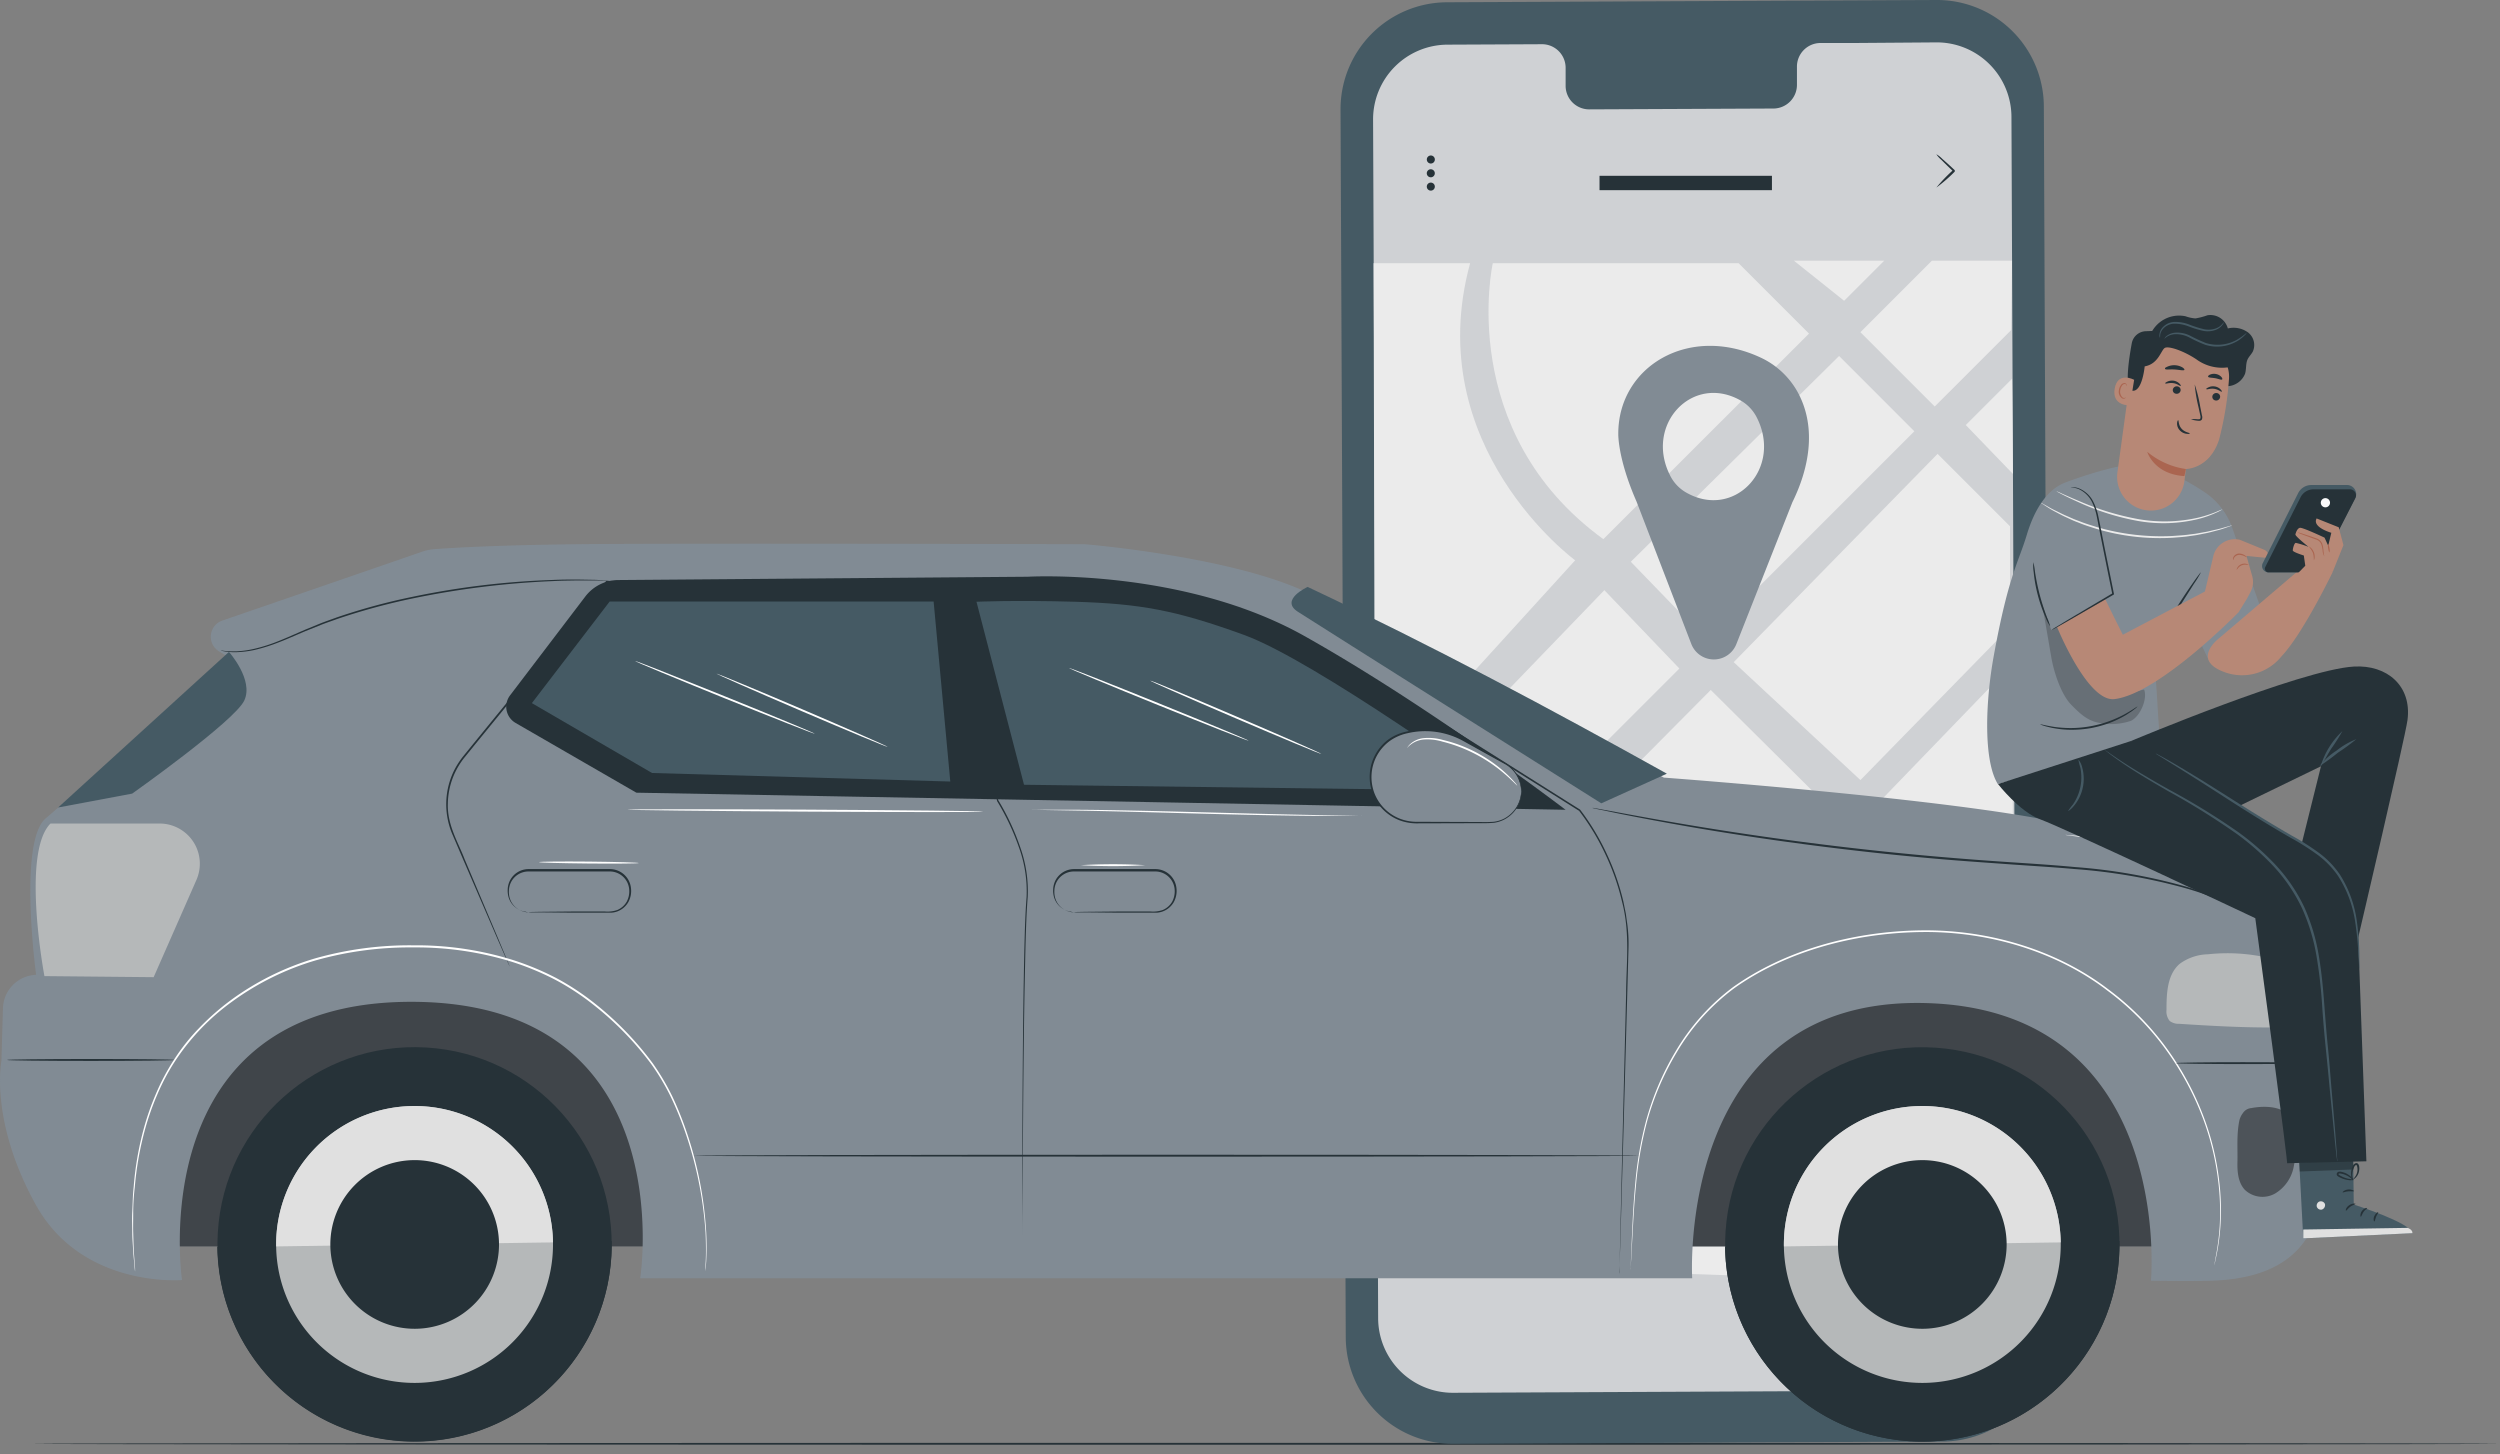 <svg xmlns="http://www.w3.org/2000/svg" width="517.303" height="300.939" viewBox="0 0 517.303 300.939">
  <rect x="0" y="0" width="517.303" height="300.939" fill="#808080" stroke="none"/>
  <g id="City_driver-pana" data-name="City driver-pana" transform="translate(0)">
    <g id="freepik--Floor--inject-2" transform="translate(6.4 298.555)">
      <path id="Path_6340" data-name="Path 6340" d="M40.06,444.018c0,.114,114.392.2,255.429.2s255.475-.084,255.475-.2-114.346-.2-255.475-.2S40.06,443.912,40.06,444.018Z" transform="translate(-40.06 -443.82)" fill="#263238"/>
    </g>
    <g id="freepik--Device--inject-2" transform="translate(277.386 0)">
      <path id="Path_6341" data-name="Path 6341" d="M185.68,351.083l101.366-.465a22.116,22.116,0,0,0,21.978-22.177L307.949,74.316A22.116,22.116,0,0,0,285.765,52.33L184.4,52.8A22.116,22.116,0,0,0,162.42,74.957L163.5,329.082a22.116,22.116,0,0,0,22.184,22Z" transform="translate(-162.42 -52.33)" fill="#455a64"/>
      <path id="Path_6342" data-name="Path 6342" d="M186.639,64.3l19.652-.092a4.888,4.888,0,0,1,4.8,4.965v3.569a4.873,4.873,0,0,0,4.8,4.949l38.314-.175a4.9,4.9,0,0,0,4.751-5.01V68.932a4.888,4.888,0,0,1,4.736-4.972H270.6l17.2-.13a15.466,15.466,0,0,1,15.542,15.382l1.045,248.047A15.466,15.466,0,0,1,289,342.793l-101.168.465a15.466,15.466,0,0,1-15.534-15.4L171.25,79.822A15.458,15.458,0,0,1,186.639,64.3Z" transform="translate(-164.516 -55.06)" fill="#cfd1d4"/>
      <path id="Path_6343" data-name="Path 6343" d="M203.834,123.05H187.255l-14.795,14.8,15.382,15.382,15.817-15.824Z" transform="translate(-64.886 -69.118)" fill="#ebebeb"/>
      <path id="Path_6344" data-name="Path 6344" d="M217.517,131.355l8.312-8.3h-18.7Z" transform="translate(-113.321 -69.118)" fill="#ebebeb"/>
      <path id="Path_6345" data-name="Path 6345" d="M293.868,138.308,279.309,123.75H228.443s-7.786,34.775,22.878,57.1Z" transform="translate(-196.94 -69.284)" fill="#ebebeb"/>
      <path id="Path_6346" data-name="Path 6346" d="M242.065,148.92l15.572,15.58-43.1,43.1L198.97,191.5Z" transform="translate(-138.907 -75.259)" fill="#ebebeb"/>
      <path id="Path_6347" data-name="Path 6347" d="M181.971,174.8l-9.761-10.127,9.571-9.571Z" transform="translate(-42.833 -76.726)" fill="#ebebeb"/>
      <path id="Path_6348" data-name="Path 6348" d="M215.2,175.48l14.993,14.993v20.835l-30.954,31.671-26.226-24.4Z" transform="translate(-91.662 -81.564)" fill="#ebebeb"/>
      <path id="Path_6349" data-name="Path 6349" d="M332.707,185.224s-32.121-23.549-21.734-61.474H291l.244,107.04Z" transform="translate(-284.159 -69.284)" fill="#ebebeb"/>
      <path id="Path_6350" data-name="Path 6350" d="M309.377,212.46,324.9,228.673,277.286,276.3,262.72,260.863Z" transform="translate(-254.789 -90.343)" fill="#ebebeb"/>
      <path id="Path_6351" data-name="Path 6351" d="M270.977,239.54l24.411,24.236-48.822,48.479L222.2,288.7Z" transform="translate(-194.372 -96.772)" fill="#ebebeb"/>
      <path id="Path_6352" data-name="Path 6352" d="M310.252,386.73,272.93,348.05l-35.5,36.186Z" transform="translate(-220.851 -122.531)" fill="#ebebeb"/>
      <path id="Path_6353" data-name="Path 6353" d="M332.893,329.512,294,291c0,1.708.336,79.853.336,79.853Z" transform="translate(-286.633 -108.988)" fill="#ebebeb"/>
      <path id="Path_6354" data-name="Path 6354" d="M217.877,313.14,195.83,335.187,239.36,380.1l20.11-24.121Z" transform="translate(-138.344 -114.243)" fill="#ebebeb"/>
      <path id="Path_6355" data-name="Path 6355" d="M227.656,339.946c-2.082-.206-55.4-50.134-55.4-50.134l55.4-57.4Z" transform="translate(-88.556 -95.079)" fill="#ebebeb"/>
      <path id="Path_6356" data-name="Path 6356" d="M201.861,384.8,189.026,373.42,171.25,394.415h30.611v-8.03" transform="translate(-61.991 -128.553)" fill="#ebebeb"/>
      <path id="Path_6357" data-name="Path 6357" d="M188,101.079a31.914,31.914,0,0,0,3.813-3.31h0v-.29h0l-.053-.046-.092-.084-.191-.175-.366-.343-.694-.641-1.2-1.068A5.842,5.842,0,0,0,188,94.17a5.339,5.339,0,0,0,.976,1.113l1.144,1.129.679.656.366.351.183.175.1.084.046.046h0v-.29h0A32.38,32.38,0,0,0,188,101.079Z" transform="translate(-64.716 -62.262)" fill="#263238"/>
      <path id="Path_6358" data-name="Path 6358" d="M329.07,95.344a.831.831,0,1,0,.824-.824.831.831,0,0,0-.824.824Z" transform="translate(-311.217 -62.345)" fill="#263238"/>
      <path id="Path_6359" data-name="Path 6359" d="M329.324,98.5a.831.831,0,1,0,1.174,0,.831.831,0,0,0-1.174,0Z" transform="translate(-311.235 -63.232)" fill="#263238"/>
      <path id="Path_6360" data-name="Path 6360" d="M329.079,102.787a.831.831,0,1,0,.389-.786.831.831,0,0,0-.389.786Z" transform="translate(-311.226 -64.092)" fill="#263238"/>
      <rect id="Rectangle_98" data-name="Rectangle 98" width="35.675" height="2.974" transform="translate(53.589 36.377)" fill="#263238"/>
      <path id="Path_6361" data-name="Path 6361" d="M227.56,164.344c0-13.895,14.6-22.7,29.483-15.733a16.9,16.9,0,0,1,7.84,7.512c3.744,7.252,2.09,15.534-1.3,22.413L251.987,207.9a5,5,0,0,1-9.3,0l-11.355-29.521C227.392,169.385,227.56,164.344,227.56,164.344Zm13.956,12.126c10.005,5.819,20.148-4.934,14.665-15.55a8.388,8.388,0,0,0-3.18-3.371c-10.013-5.819-20.156,4.934-14.665,15.55A8.32,8.32,0,0,0,241.516,176.47Z" transform="translate(-170.09 -74.608)" fill="#818b94"/>
    </g>
    <g id="freepik--Car--inject-2" transform="translate(0 112.506)">
      <rect id="Rectangle_99" data-name="Rectangle 99" width="423.112" height="62.084" transform="translate(31.512 83.325)" fill="#818b94"/>
      <g id="Group_628" data-name="Group 628" transform="translate(31.512 83.325)" opacity="0.5">
        <rect id="Rectangle_100" data-name="Rectangle 100" width="423.112" height="62.084"/>
      </g>
      <ellipse id="Ellipse_47" data-name="Ellipse 47" cx="40.8" cy="40.8" rx="40.8" ry="40.8" transform="translate(435.733 188.434) rotate(-176.15)" fill="#263238"/>
      <path id="Path_6362" data-name="Path 6362" d="M224.914,389.07v.107a40.8,40.8,0,1,1-81.6,1.182c0-.038,0-.076,0-.107Z" transform="translate(213.642 -244.774)" fill="#263238"/>
      <path id="Path_6363" data-name="Path 6363" d="M216.53,380.656a28.644,28.644,0,1,1-29.048-28.217A28.644,28.644,0,0,1,216.53,380.656Z" transform="translate(209.878 -236.077)" fill="#b5b8b9"/>
      <path id="Path_6364" data-name="Path 6364" d="M187.485,352.429a28.636,28.636,0,0,1,29.048,28.217l-57.28.831A28.644,28.644,0,0,1,187.485,352.429Z" transform="translate(209.875 -236.075)" fill="#e0e0e0"/>
      <path id="Path_6365" data-name="Path 6365" d="M208.823,384.3a17.449,17.449,0,1,1-17.693-17.189A17.449,17.449,0,0,1,208.823,384.3Z" transform="translate(206.39 -239.56)" fill="#263238"/>
      <ellipse id="Ellipse_48" data-name="Ellipse 48" cx="40.8" cy="40.8" rx="40.8" ry="40.8" transform="matrix(-0.998, -0.058, 0.058, -0.998, 124.136, 188.044)" fill="#263238"/>
      <path id="Path_6366" data-name="Path 6366" d="M634.014,389.07v.107a40.8,40.8,0,1,1-81.6,1.182v-.107Z" transform="translate(-507.442 -244.774)" fill="#263238"/>
      <path id="Path_6367" data-name="Path 6367" d="M625.63,380.656a28.644,28.644,0,1,1-29.048-28.217A28.644,28.644,0,0,1,625.63,380.656Z" transform="translate(-511.206 -236.077)" fill="#b5b8b9"/>
      <path id="Path_6368" data-name="Path 6368" d="M596.585,352.429a28.636,28.636,0,0,1,29.048,28.217l-57.28.831A28.644,28.644,0,0,1,596.585,352.429Z" transform="translate(-511.209 -236.075)" fill="#e0e0e0"/>
      <path id="Path_6369" data-name="Path 6369" d="M617.893,384.3A17.449,17.449,0,1,1,600.2,367.109,17.449,17.449,0,0,1,617.893,384.3Z" transform="translate(-514.641 -239.56)" fill="#263238"/>
      <path id="Path_6370" data-name="Path 6370" d="M431.773,248.255s60.078,4.431,82.362,9.426c15.694,3.516,45.955,9.594,45.589,28.628l-2.4,13.651s11.218,5.125,11.218,18.211,2.738,33.372-23.466,34.188c-4.316.13-12.514,0-12.514,0s5.026-55.808-46.237-57.44c-52.155-1.662-48.693,56.929-48.693,56.929H219.957s8.938-57.081-47.206-57.2-47.6,57.57-47.6,57.57-20.652,1.784-30.26-15.573-7.115-29.742-7.115-29.742l.32-10.974a7.108,7.108,0,0,1,6.864-6.864h0s-3.752-27.622,2.006-32.4,37.307-33.631,37.307-33.631l-1.525-.938a3.538,3.538,0,0,1,.763-6.345c11.981-4.118,35.667-12.27,41.234-14.215a10.022,10.022,0,0,1,2.585-.549c3.325-.252,12.736-.846,30.009-1.03,21.04-.229,104.577,0,104.577,0s28.75,2.364,44.765,9.411C373.471,216.782,431.773,248.255,431.773,248.255Z" transform="translate(-87.483 -199.857)" fill="#818b94"/>
      <g id="Group_629" data-name="Group 629" transform="translate(462.974 116.52)" opacity="0.4">
        <path id="Path_6371" data-name="Path 6371" d="M98.4,352.916c2.181-.442,5.521-.48,7.184.991,1.235,1.1,1.563,2.875,1.746,4.515a19.187,19.187,0,0,1-.153,6.764,8.252,8.252,0,0,1-3.813,5.392,5.3,5.3,0,0,1-6.276-.763c-1.418-1.525-1.579-3.813-1.525-5.849.053-2.944-.183-5.437.358-8.328a4.012,4.012,0,0,1,.763-1.685,2.288,2.288,0,0,1,1.739-1.045" transform="translate(-95.56 -352.647)"/>
      </g>
      <path id="Path_6372" data-name="Path 6372" d="M120.718,326.338c-6.375,0-12.56-.351-18.928-.763a3.05,3.05,0,0,1-1.937-.587,3.1,3.1,0,0,1-.663-2.288c0-3.417.137-7.306,2.73-9.533a10.263,10.263,0,0,1,5.842-1.975,37.619,37.619,0,0,1,15.359,1.525Z" transform="translate(349.105 -226.235)" fill="#b5b8b9"/>
      <path id="Path_6373" data-name="Path 6373" d="M115.783,375a4.987,4.987,0,0,1,.046-.549c.046-.366.061-.908.107-1.6.076-1.418.191-3.485.336-6.154s.328-5.941.709-9.723a76.869,76.869,0,0,1,2.25-12.682,57.767,57.767,0,0,1,6.139-14.3,44.994,44.994,0,0,1,11.874-13.239c10.288-7.321,24.19-11.439,38.733-11.637s28.453,4.4,38.489,12.11a56.433,56.433,0,0,1,12.484,12.743,59.987,59.987,0,0,1,7.306,13.727,55.585,55.585,0,0,1,3.089,12.484,52.335,52.335,0,0,1,.374,9.708,48.581,48.581,0,0,1-.763,6.1c-.122.679-.221,1.2-.282,1.571s-.084.541-.084.541.046-.175.122-.526l.328-1.525a44.5,44.5,0,0,0,.824-6.1,51.409,51.409,0,0,0-.305-9.746,55.6,55.6,0,0,0-3.05-12.553,60.247,60.247,0,0,0-7.306-13.841,56.432,56.432,0,0,0-12.537-12.842c-10.082-7.748-24.022-12.392-38.68-12.2S147.4,309.115,137.03,316.5a45.3,45.3,0,0,0-11.935,13.361,57.594,57.594,0,0,0-6.1,14.406,75.538,75.538,0,0,0-2.2,12.736c-.358,3.813-.519,7.062-.641,9.731s-.206,4.743-.267,6.162c0,.694-.046,1.228-.061,1.6A4.515,4.515,0,0,1,115.783,375Z" transform="translate(221.59 -224.76)" fill="#fff"/>
      <path id="Path_6374" data-name="Path 6374" d="M415.455,353.347v-.458l.046-1.35c.038-1.2.092-2.967.168-5.27.13-4.629.32-11.393.564-20s.526-19.065.854-31.038c.084-3,.16-6.1.252-9.266a31.444,31.444,0,0,0-.214-4.843l-.343-2.456-.5-2.463a49.872,49.872,0,0,0-3.394-9.769,49.2,49.2,0,0,0-5.567-9.258h0l-37.7-23.748-10.181-6.406A79.983,79.983,0,0,0,348.666,221a110.727,110.727,0,0,0-11.759-4.736c-2-.7-4.049-1.274-6.1-1.884s-4.141-1.113-6.261-1.525a142.806,142.806,0,0,0-24.289-3.05,230.183,230.183,0,0,0-23.527.076h-.221l.053.221,10.128,45.307h0a50.028,50.028,0,0,1,4.576,9.738,26.584,26.584,0,0,1,1.525,10.067c-.259,3.348-.351,6.627-.435,9.807s-.122,6.261-.183,9.258c-.175,11.973-.221,22.413-.252,31.015s0,15.367,0,19.988v0c0-4.621.069-11.386.122-19.98s.13-19.065.336-31.023q.092-4.484.2-9.25c.092-3.18.183-6.444.45-9.792a26.859,26.859,0,0,0-1.525-10.2,49.63,49.63,0,0,0-4.576-9.815v.053c-3.1-13.948-6.5-29.17-10.089-45.314l-.175.229a229.2,229.2,0,0,1,23.473-.061,141.237,141.237,0,0,1,24.228,3.05c2.112.42,4.172,1.007,6.238,1.525s4.088,1.182,6.1,1.876a110.566,110.566,0,0,1,11.759,4.743,79.511,79.511,0,0,1,10.722,5.979l10.189,6.406,37.7,23.694v-.038a48.527,48.527,0,0,1,5.552,9.2,49.079,49.079,0,0,1,3.386,9.7c1.716,6.536.854,12.964.839,18.951l-.763,31.038c-.206,8.6-.366,15.374-.473,20-.053,2.288-.084,4.072-.114,5.277v1.35A4.153,4.153,0,0,0,415.455,353.347Z" transform="translate(-80.37 -202.156)" fill="#263238"/>
      <path id="Path_6375" data-name="Path 6375" d="M564.845,211.236h-.359l-1.045-.038-4.049-.1-15.016-.29-50.622-.869h-.1l-.061.076L486.5,218.7c-7.184,8.823-14.032,17.212-20.255,24.838l-2.288,2.822a16.728,16.728,0,0,0-1.9,3.05,15.855,15.855,0,0,0-.282,12.873l2.288,5.338,7,16.2,1.922,4.393.511,1.144c.114.252.183.381.183.381s-.046-.137-.145-.4-.275-.664-.473-1.159c-.435-1.022-1.052-2.517-1.853-4.423l-6.863-16.244c-1.312-3.447-3.622-7.077-3.462-11.5a15.573,15.573,0,0,1,1.525-6.49,16.209,16.209,0,0,1,1.861-2.967l2.288-2.822,20.278-24.815,7.085-8.686-.153.076,50.63.763,15.016.175H564.5Z" transform="translate(-368.212 -202.25)" fill="#263238"/>
      <path id="Path_6376" data-name="Path 6376" d="M403.442,297.126a2.942,2.942,0,0,1-.6-.092,4.24,4.24,0,0,1-1.6-.641,4.05,4.05,0,0,1-1.632-2.12,4.575,4.575,0,0,1-.214-1.678,4.178,4.178,0,0,1,.473-1.815,4.049,4.049,0,0,1,3.516-2.143H420.3a4.022,4.022,0,0,1,3.966,3.546,4.576,4.576,0,0,1-.488,2.692,4.057,4.057,0,0,1-1.952,1.731,6.2,6.2,0,0,1-2.539.313h-6.978l-6.49.061-1.762.038a3.275,3.275,0,0,0-.618.046,5.618,5.618,0,0,0,.618.038h1.762l6.49.061h8.3a4.233,4.233,0,0,0,1.357-.313,4.385,4.385,0,0,0,2.143-1.884,4.812,4.812,0,0,0,.542-2.921,4.385,4.385,0,0,0-4.347-3.9h-16.93a4.324,4.324,0,0,0-3.752,2.341,4.431,4.431,0,0,0-.48,1.937,4.842,4.842,0,0,0,.252,1.754,4.232,4.232,0,0,0,1.762,2.181,3.912,3.912,0,0,0,1.67.587,2.705,2.705,0,0,0,.618.175Z" transform="translate(-181.223 -220.817)" fill="#263238"/>
      <path id="Path_6377" data-name="Path 6377" d="M551.442,297.126a2.942,2.942,0,0,1-.6-.092,4.239,4.239,0,0,1-1.6-.641,4.049,4.049,0,0,1-1.632-2.12,4.575,4.575,0,0,1-.214-1.678,4.179,4.179,0,0,1,.473-1.815,4.05,4.05,0,0,1,3.516-2.143H568.3a4.022,4.022,0,0,1,3.966,3.546,4.576,4.576,0,0,1-.488,2.692,4.057,4.057,0,0,1-1.952,1.731,6.2,6.2,0,0,1-2.54.313h-6.978l-6.49.061-1.762.038a3.275,3.275,0,0,0-.618.046,5.617,5.617,0,0,0,.618.038h1.762l6.49.061h8.3a4.233,4.233,0,0,0,1.357-.313,4.385,4.385,0,0,0,2.143-1.884,4.812,4.812,0,0,0,.541-2.921,4.385,4.385,0,0,0-4.347-3.9h-16.93a4.324,4.324,0,0,0-3.752,2.341,4.428,4.428,0,0,0-.48,1.937,4.842,4.842,0,0,0,.252,1.754,4.232,4.232,0,0,0,1.762,2.181,3.912,3.912,0,0,0,1.67.587,2.708,2.708,0,0,0,.618.175Z" transform="translate(-442.09 -220.817)" fill="#263238"/>
      <path id="Path_6378" data-name="Path 6378" d="M667.238,275.78h22.573a8.335,8.335,0,0,1,7.374,4.446h0a8.343,8.343,0,0,1,.244,7.237l-8.846,20.11-22.6-.221S661.168,281.858,667.238,275.78Z" transform="translate(-656.789 -217.88)" fill="#b5b8b9"/>
      <path id="Path_6379" data-name="Path 6379" d="M512.8,257.012,396.33,254.862l-75.8-1.388-25-14.436a3.882,3.882,0,0,1-1.136-5.7l15.565-20.446a8.648,8.648,0,0,1,6.818-3.417l84.787-.686s31.923-1.861,57.081,12.2C485.1,235.834,512.8,257.012,512.8,257.012Z" transform="translate(-188.853 -201.957)" fill="#263238"/>
      <path id="Path_6380" data-name="Path 6380" d="M269.447,211.58s-5.842,2.662-2.044,5.125,62.809,39.656,62.809,39.656l13.567-6.139C319.749,236.853,295.483,223.85,269.447,211.58Z" transform="translate(1.129 -202.64)" fill="#455a64"/>
      <path id="Path_6381" data-name="Path 6381" d="M100.63,271.54l.366.091,1.075.236,4.141.854c3.6.717,8.816,1.724,15.252,2.837,12.964,2.227,30.9,4.82,50.859,6.543,5,.435,9.914.763,14.581,1.1s9.258.6,13.574.991a118.092,118.092,0,0,1,22.657,3.882,63.808,63.808,0,0,1,14.314,5.933c1.624.854,2.784,1.693,3.6,2.2l.93.587.328.191a3.688,3.688,0,0,0-.305-.221l-.908-.625c-.808-.526-1.952-1.388-3.569-2.288a62.22,62.22,0,0,0-14.276-6.1,115.344,115.344,0,0,0-22.7-3.973c-4.324-.412-8.869-.7-13.582-1.014s-9.586-.679-14.574-1.113c-19.95-1.723-37.909-4.271-50.851-6.429-6.475-1.075-11.691-2.036-15.3-2.707l-4.156-.763-1.083-.2Z" transform="translate(228.804 -216.873)" fill="#263238"/>
      <path id="Path_6382" data-name="Path 6382" d="M671.05,339.868c0,.114,7.763.2,17.334.2s17.342-.084,17.342-.2-7.763-.2-17.342-.2S671.05,339.762,671.05,339.868Z" transform="translate(-669.623 -233.047)" fill="#263238"/>
      <path id="Path_6383" data-name="Path 6383" d="M273.62,365.848c0,.114,43.82.2,97.866.2s97.873-.084,97.873-.2-43.812-.2-97.873-.2S273.62,365.742,273.62,365.848Z" transform="translate(-130.171 -239.214)" fill="#263238"/>
      <path id="Path_6384" data-name="Path 6384" d="M91.7,340.728c0,.114,6.2.2,13.841.2s13.841-.084,13.841-.2-6.2-.2-13.841-.2S91.7,340.622,91.7,340.728Z" transform="translate(358.539 -233.251)" fill="#263238"/>
      <path id="Path_6385" data-name="Path 6385" d="M686.861,229.21s5.2,5.819,3.157,10.089-23.176,19.233-23.176,19.233l-15.336,2.875Z" transform="translate(-639.486 -206.825)" fill="#455a64"/>
      <path id="Path_6386" data-name="Path 6386" d="M543.682,215.54l3.447,37.246-61.71-1.762L460.55,236.565l16.1-21.025Z" transform="translate(-350.496 -203.58)" fill="#455a64"/>
      <path id="Path_6387" data-name="Path 6387" d="M420.044,254.658s-37.231-26.89-51.919-32.236c-14.177-5.155-21.567-6.452-34.882-6.864-12.728-.366-20.484,0-20.484,0l9.838,37.864Z" transform="translate(-110.705 -203.546)" fill="#455a64"/>
      <path id="Path_6388" data-name="Path 6388" d="M336.8,263.083h0a6.535,6.535,0,0,0-3.325-5.689l-8.556-4.8a16.251,16.251,0,0,0-7.985-2.09h0a16.448,16.448,0,0,0-5.071.808,9.273,9.273,0,0,0-6.238,8.518h0a9.418,9.418,0,0,0,9.418,9.777H330.3a6.52,6.52,0,0,0,6.505-6.52Z" transform="translate(-22.018 -211.879)" fill="#818b94"/>
      <path id="Path_6389" data-name="Path 6389" d="M336.959,263.019a5.041,5.041,0,0,1-.1.824,6.476,6.476,0,0,1-.763,2.234,6.711,6.711,0,0,1-2.623,2.585,6.452,6.452,0,0,1-2.2.686,24.586,24.586,0,0,1-2.631.053l-13.048-.046a9.784,9.784,0,0,1-3.63-.595,9.273,9.273,0,0,1-5.4-5.338,9.493,9.493,0,0,1-.572-4.034,9.235,9.235,0,0,1,3.851-6.825,9.822,9.822,0,0,1,3.531-1.525,16.19,16.19,0,0,1,10.387,1c.984.442,1.884,1,2.776,1.479l2.547,1.418,4.385,2.425a6.566,6.566,0,0,1,2.623,2.585,6.688,6.688,0,0,1,.763,2.234c.076.534.069.824.092.824a4.112,4.112,0,0,0,0-.839,6.307,6.307,0,0,0-.7-2.288,6.589,6.589,0,0,0-2.646-2.7l-4.355-2.478-2.532-1.441c-.885-.488-1.784-1.052-2.791-1.525a16.4,16.4,0,0,0-10.608-1.068,10.1,10.1,0,0,0-3.668,1.525,9.609,9.609,0,0,0-4.027,7.115,9.816,9.816,0,0,0,.595,4.21,9.639,9.639,0,0,0,5.643,5.567,10.25,10.25,0,0,0,3.76.6l13.048-.038a25.167,25.167,0,0,0,2.661-.084,6.6,6.6,0,0,0,2.288-.763,6.757,6.757,0,0,0,2.654-2.7,6.415,6.415,0,0,0,.694-2.288,4.994,4.994,0,0,0-.008-.793Z" transform="translate(-22.175 -211.815)" fill="#263238"/>
      <path id="Path_6390" data-name="Path 6390" d="M527.288,376.31v-.526c0-.351-.061-.877-.107-1.525s-.122-1.525-.168-2.517-.076-2.151-.114-3.439,0-2.738,0-4.309a44.559,44.559,0,0,1,.328-5.117,66.025,66.025,0,0,1,2.2-12.263,55.412,55.412,0,0,1,2.433-6.863,44.674,44.674,0,0,1,3.676-6.924A47.122,47.122,0,0,1,547.466,320.4a56.432,56.432,0,0,1,17.1-8.434,71.7,71.7,0,0,1,20.331-2.707,66.978,66.978,0,0,1,20.285,2.951,57.1,57.1,0,0,1,9.029,3.729,51.79,51.79,0,0,1,7.84,5.125,65.017,65.017,0,0,1,12.08,12.385,47.671,47.671,0,0,1,4.011,6.742,65.5,65.5,0,0,1,2.776,6.7,80.007,80.007,0,0,1,4.408,21.353c.122,2.585.107,4.576.038,5.964-.038.671-.069,1.182-.084,1.525a4.606,4.606,0,0,0,0,.526,3.462,3.462,0,0,1,.061-.526c.061-.351.076-.877.13-1.525a58.9,58.9,0,0,0,0-5.971,78.628,78.628,0,0,0-4.294-21.483,69.12,69.12,0,0,0-2.761-6.741,49.675,49.675,0,0,0-4.027-6.8,65.647,65.647,0,0,0-12.118-12.476,52.481,52.481,0,0,0-7.885-5.171,57.468,57.468,0,0,0-9.09-3.76,66.912,66.912,0,0,0-20.408-2.982,71.8,71.8,0,0,0-20.445,2.73,56.707,56.707,0,0,0-17.2,8.511,52.282,52.282,0,0,0-6.742,5.918,41.227,41.227,0,0,0-5.239,6.642,45,45,0,0,0-3.683,6.986,54.265,54.265,0,0,0-2.417,6.863A65.2,65.2,0,0,0,527,358.793c-.206,1.83-.206,3.546-.29,5.125s0,3.05,0,4.316.114,2.448.16,3.447.145,1.83.206,2.517.107,1.182.137,1.525S527.288,376.31,527.288,376.31Z" transform="translate(-499.337 -225.722)" fill="#fff"/>
      <path id="Path_6391" data-name="Path 6391" d="M348.88,272.05h.694l1.99.046,7.313.13c6.177.114,14.7.343,24.129.6s17.959.435,24.137.48h9.822a.489.489,0,0,0,.183,0,.573.573,0,0,0-.183,0h-.511l-1.99-.046-7.313-.13c-6.177-.114-14.711-.343-24.137-.595s-17.96-.442-24.137-.488h-10Z" transform="translate(-135.355 -216.995)" fill="#fff"/>
      <path id="Path_6392" data-name="Path 6392" d="M407.62,287.011a112.626,112.626,0,0,0,13.361,0,112.626,112.626,0,0,0-13.361,0Z" transform="translate(-183.983 -220.493)" fill="#fff"/>
      <path id="Path_6393" data-name="Path 6393" d="M379.58,233.569c-.038.1,8.251,3.554,18.524,7.71s18.631,7.451,18.676,7.344-8.251-3.554-18.524-7.71S379.626,233.47,379.58,233.569Z" transform="translate(-158.398 -207.859)" fill="#fff"/>
      <path id="Path_6394" data-name="Path 6394" d="M359.86,237c-.046.107,7.855,3.584,17.639,7.771s17.746,7.5,17.792,7.4-7.855-3.577-17.639-7.771S359.906,236.885,359.86,237Z" transform="translate(-121.871 -208.673)" fill="#fff"/>
      <path id="Path_6395" data-name="Path 6395" d="M497.3,231.679c-.046.1,8.251,3.554,18.524,7.71s18.631,7.443,18.676,7.344-8.251-3.554-18.531-7.71S497.361,231.572,497.3,231.679Z" transform="translate(-365.893 -207.41)" fill="#fff"/>
      <path id="Path_6396" data-name="Path 6396" d="M477.54,235.09c-.046.107,7.855,3.584,17.632,7.771s17.754,7.5,17.8,7.4-7.855-3.577-17.639-7.771S477.54,235.021,477.54,235.09Z" transform="translate(-329.295 -208.22)" fill="#fff"/>
      <path id="Path_6397" data-name="Path 6397" d="M451.59,271.978c0,.107,16.5.3,36.842.419s36.842.13,36.842,0-16.488-.3-36.842-.412S451.59,271.894,451.59,271.978Z" transform="translate(-321.808 -216.961)" fill="#fff"/>
      <path id="Path_6398" data-name="Path 6398" d="M545.06,286.21c0,.107,4.621.236,10.333.29s10.333,0,10.333-.1-4.621-.244-10.333-.3S545.06,286.1,545.06,286.21Z" transform="translate(-433.542 -220.325)" fill="#fff"/>
      <path id="Path_6399" data-name="Path 6399" d="M104.13,278.85a1.839,1.839,0,0,0,.45.091l1.289.168c.564.061,1.251.145,2.044.282s1.7.236,2.692.435c1.99.351,4.347.869,6.925,1.525a85.863,85.863,0,0,1,8.244,2.73c2.867,1.136,5.529,2.379,7.908,3.607a64.6,64.6,0,0,1,6.1,3.569c.862.526,1.609,1.06,2.288,1.525s1.235.846,1.693,1.182l1.06.763a2.364,2.364,0,0,0,.389.244,2.207,2.207,0,0,0-.336-.305l-1.022-.816c-.442-.351-.991-.763-1.655-1.243a23.771,23.771,0,0,0-2.288-1.525c-1.678-1.136-3.752-2.379-6.1-3.653a74.662,74.662,0,0,0-16.228-6.368c-2.593-.671-4.965-1.167-6.97-1.479-1-.183-1.907-.275-2.707-.381s-1.525-.175-2.051-.214l-1.3-.1a2.967,2.967,0,0,0-.419-.038Z" transform="translate(323.231 -218.609)" fill="#fff"/>
      <path id="Path_6400" data-name="Path 6400" d="M306.7,254.616a4.125,4.125,0,0,1,.763-.709,5.078,5.078,0,0,1,2.517-1.014,10.867,10.867,0,0,1,4.072.435,31.267,31.267,0,0,1,12.606,6.49c1.815,1.525,2.776,2.646,2.829,2.593a4.9,4.9,0,0,0-.641-.808,26.9,26.9,0,0,0-2-2,29.247,29.247,0,0,0-7.84-5,28.293,28.293,0,0,0-4.873-1.624,10.806,10.806,0,0,0-4.194-.366,4.9,4.9,0,0,0-2.578,1.182,3.3,3.3,0,0,0-.511.58C306.733,254.524,306.688,254.608,306.7,254.616Z" transform="translate(-15.529 -212.364)" fill="#fff"/>
      <path id="Path_6401" data-name="Path 6401" d="M552.5,224.273a12.2,12.2,0,0,0,3.249.336,20.59,20.59,0,0,0,3.813-.473,34.8,34.8,0,0,0,4.858-1.525c1.762-.663,3.638-1.525,5.666-2.372l3.165-1.274c1.091-.435,2.242-.808,3.4-1.235a132.9,132.9,0,0,1,15.542-4.232,178.835,178.835,0,0,1,29.04-3.6c1.876-.1,3.569-.1,5.064-.137h3.813l2.41.053h.846a.572.572,0,0,0-.214,0l-.625-.046-2.417-.13-3.813-.069c-1.525,0-3.188,0-5.064.092a168.233,168.233,0,0,0-29.117,3.508,127.405,127.405,0,0,0-15.565,4.24c-1.159.427-2.288.808-3.409,1.251l-3.165,1.3c-2.028.877-3.9,1.731-5.643,2.41a33.429,33.429,0,0,1-4.8,1.525,20.183,20.183,0,0,1-3.767.534,17.362,17.362,0,0,1-2.4-.084l-.618-.076Z" transform="translate(-506.856 -202.162)" fill="#263238"/>
    </g>
    <g id="freepik--Character--inject-2" transform="translate(411.19 65.185)">
      <path id="Path_6402" data-name="Path 6402" d="M106.089,217.869c3.05-16.686,5.1-19.248,6.825-24.991s4.461-9.472,7.87-10.791c2.288-.885,13.78-5.026,17.776-3.653A50.142,50.142,0,0,1,149.642,184a14.84,14.84,0,0,1,5.781,7.4l6.1,17.212-10.738,10.677L145.4,207.848l-5.842,13.727.862,13.841-33.5,9.014C103.9,239.55,104.358,227.333,106.089,217.869Z" transform="translate(-104.72 -147.385)" fill="#818b94"/>
      <g id="Group_630" data-name="Group 630" transform="translate(10.047 52.28)" opacity="0.2">
        <path id="Path_6403" data-name="Path 6403" d="M136.4,206.36c1.479,8.686,1.716,9.914,3.2,18.57.511,2.982,2,7.626,4.118,9.792,1.571,1.594,3.111,3.127,5.3,3.645a12.7,12.7,0,0,0,7.024-.305c1.906-.839,3.538-4.576,2.753-6.49-2.845.61-3.722,1.525-6.17,0a21.37,21.37,0,0,1-6.33-6.612c-4.888-9.456-6.238-9.792-9.914-18.6" transform="translate(-136.375 -206.36)"/>
      </g>
      <path id="Path_6404" data-name="Path 6404" d="M121.2,223.488a21.129,21.129,0,0,0,1.479-2.288l3.447-5.666,3.539-5.575a20.431,20.431,0,0,0,1.426-2.349,2.913,2.913,0,0,0-.48.564c-.29.374-.694.93-1.174,1.624-.976,1.388-2.288,3.333-3.645,5.521s-2.539,4.217-3.355,5.7c-.412.763-.763,1.342-.946,1.769A2.418,2.418,0,0,0,121.2,223.488Z" transform="translate(-86.856 -154.377)" fill="#263238"/>
      <path id="Path_6405" data-name="Path 6405" d="M138.42,247.712a3.813,3.813,0,0,0,.763.3,8.636,8.636,0,0,0,.953.259,11.017,11.017,0,0,0,1.281.267,20.263,20.263,0,0,0,3.386.313,23.8,23.8,0,0,0,4.156-.358,23.388,23.388,0,0,0,4.019-1.136,21.42,21.42,0,0,0,3.05-1.479c.427-.236.763-.5,1.1-.7a8.846,8.846,0,0,0,.8-.587,3.524,3.524,0,0,0,.633-.557c-.046-.061-.991.679-2.669,1.6a24.115,24.115,0,0,1-3.05,1.38,23.374,23.374,0,0,1-8.046,1.472,25.016,25.016,0,0,1-3.348-.221C139.587,247.995,138.443,247.636,138.42,247.712Z" transform="translate(-127.458 -163.022)" fill="#263238"/>
      <path id="Path_6406" data-name="Path 6406" d="M112.92,210.94c.061.3,3.661,7.466,3.661,7.466l16.991-8.953,1.731-7.321a4.576,4.576,0,0,1,5.506-3.371l5.01,2.051a1.342,1.342,0,0,1,.824.969c.069.366,0,.763-.663.679-1.243-.1-3.813-.374-3.813-.374l1.182,4.171a4.431,4.431,0,0,1-.336,3.272l-.763,1.441-1.655,2.677h.038s-16.518,16.968-25.792,18.074c-5.575.663-11.889-14.962-11.889-14.962Z" transform="translate(-88.512 -152.247)" fill="#b78876"/>
      <path id="Path_6407" data-name="Path 6407" d="M111.611,203.293a1.789,1.789,0,0,0-.412-.366,2.212,2.212,0,0,0-1.289-.4,1.342,1.342,0,0,0-1.136.763c-.16.343-.053.572,0,.557s0-.214.183-.473a1.319,1.319,0,0,1,1-.572,2.586,2.586,0,0,1,1.182.305C111.375,203.224,111.589,203.323,111.611,203.293Z" transform="translate(-57.836 -153.171)" fill="#aa6550"/>
      <path id="Path_6408" data-name="Path 6408" d="M108.267,206.541s.114-.137.275-.343a1.861,1.861,0,0,1,1.762-.694c.259,0,.419.091.435.061s-.122-.145-.4-.236a1.708,1.708,0,0,0-1.945.763C108.26,206.351,108.244,206.534,108.267,206.541Z" transform="translate(-56.635 -153.819)" fill="#aa6550"/>
      <path id="Path_6409" data-name="Path 6409" d="M158.129,185.1l4.576,21.8-12.2,7.329-4.682-13.4S147.788,184.554,158.129,185.1Z" transform="translate(-137.245 -149.029)" fill="#818b94"/>
      <path id="Path_6410" data-name="Path 6410" d="M115.36,185.6a1.963,1.963,0,0,0,.313.2c.214.114.519.282.923.488.808.412,2,.991,3.485,1.655a51.392,51.392,0,0,0,12.118,3.813,30.344,30.344,0,0,0,12.675-.427,21.535,21.535,0,0,0,3.615-1.3,7.344,7.344,0,0,0,.938-.473,2.163,2.163,0,0,0,.313-.191,12.79,12.79,0,0,0-1.312.526,26.535,26.535,0,0,1-3.645,1.174,31.45,31.45,0,0,1-12.537.305,55.548,55.548,0,0,1-12.08-3.683c-1.525-.625-2.692-1.167-3.523-1.525a10.525,10.525,0,0,0-1.281-.557Z" transform="translate(-101.05 -149.152)" fill="#ebebeb"/>
      <path id="Path_6411" data-name="Path 6411" d="M112.75,188.76a1.806,1.806,0,0,0,.343.244l1.007.648a18.424,18.424,0,0,0,1.647.961c.656.343,1.388.763,2.25,1.144l1.327.61c.465.214.969.389,1.479.595,1.014.419,2.143.763,3.317,1.144a45.977,45.977,0,0,0,15.9,1.884c1.235-.1,2.41-.168,3.493-.343.549-.084,1.075-.137,1.579-.229l1.441-.29c.915-.16,1.731-.4,2.448-.587A18.378,18.378,0,0,0,150.8,194l1.136-.4a1.617,1.617,0,0,0,.389-.16,1.442,1.442,0,0,0-.412.084l-1.159.32c-.5.153-1.106.328-1.83.48s-1.525.389-2.456.526l-1.434.259c-.5.092-1.022.137-1.525.206-1.083.16-2.288.221-3.47.305a47.365,47.365,0,0,1-15.786-1.868c-1.167-.366-2.288-.694-3.3-1.106-.5-.2-1.007-.366-1.472-.564l-1.335-.587c-.862-.351-1.594-.763-2.288-1.083a18.28,18.28,0,0,1-1.67-.892l-1.052-.58a1.608,1.608,0,0,0-.389-.183Z" transform="translate(-101.65 -149.902)" fill="#ebebeb"/>
      <path id="Path_6412" data-name="Path 6412" d="M144.81,214.093a7.941,7.941,0,0,0,.991-.5l2.684-1.525,9.151-5.285.114-.069v-.13c-.328-1.624-.679-3.378-1.045-5.178-.549-2.715-1.083-5.293-1.525-7.626-.252-1.174-.458-2.288-.686-3.348a12.087,12.087,0,0,0-.976-2.829,5.727,5.727,0,0,0-3.157-2.89,3.5,3.5,0,0,0-1.167-.191,1.129,1.129,0,0,0-.4.046,5.056,5.056,0,0,1,1.525.29,5.689,5.689,0,0,1,2.959,2.867,12.294,12.294,0,0,1,.908,2.784c.206,1.045.419,2.166.648,3.333.473,2.364.991,4.942,1.525,7.626.366,1.807.724,3.554,1.052,5.178l.092-.2-9.1,5.407-2.631,1.6a6.908,6.908,0,0,0-.961.641Z" transform="translate(-131.522 -148.895)" fill="#263238"/>
      <path id="Path_6413" data-name="Path 6413" d="M162.119,204.88a7.938,7.938,0,0,0,.061,2.036,30.5,30.5,0,0,0,.869,4.827,31.813,31.813,0,0,0,1.617,4.637,7.885,7.885,0,0,0,.953,1.8,14.537,14.537,0,0,0-.694-1.907,45.358,45.358,0,0,1-2.471-9.4A15.956,15.956,0,0,0,162.119,204.88Z" transform="translate(-152.559 -153.729)" fill="#263238"/>
      <path id="Path_6414" data-name="Path 6414" d="M75.131,363.91l.137,11.637s11.881,3.775,12.11,5.925l-22.558,1.068-.961-18.127Z" transform="translate(0.584 -191.481)" fill="#455a64"/>
      <path id="Path_6415" data-name="Path 6415" d="M88.137,378.312a.923.923,0,0,0-.587,1.083.885.885,0,0,0,1.068.595.984.984,0,0,0,.618-1.152.923.923,0,0,0-1.182-.488" transform="translate(-19.346 -194.894)" fill="#e0e0e0"/>
      <path id="Path_6416" data-name="Path 6416" d="M63.814,387.663v-1.83l21.643-.343s1.03.389.946,1.106Z" transform="translate(1.592 -196.604)" fill="#e0e0e0"/>
      <path id="Path_6417" data-name="Path 6417" d="M81.285,378.973c0,.107-.549.183-1.068.564s-.763.854-.9.816,0-.679.679-1.129S81.308,378.866,81.285,378.973Z" transform="translate(-5.073 -195.036)" fill="#263238"/>
      <path id="Path_6418" data-name="Path 6418" d="M77.505,380.119c0,.107-.442.32-.763.8s-.435.984-.549.984-.206-.618.244-1.213S77.5,380.02,77.505,380.119Z" transform="translate(1.124 -195.32)" fill="#263238"/>
      <path id="Path_6419" data-name="Path 6419" d="M73.244,383.163c-.1,0-.282-.511,0-1.129s.763-.877.808-.763-.252.427-.45.938S73.366,383.148,73.244,383.163Z" transform="translate(6.864 -195.596)" fill="#263238"/>
      <path id="Path_6420" data-name="Path 6420" d="M82.026,375.412c-.046.107-.557,0-1.182.046s-1.091.3-1.152.206.381-.511,1.113-.587S82.071,375.328,82.026,375.412Z" transform="translate(-6.134 -194.129)" fill="#263238"/>
      <g id="Group_631" data-name="Group 631" transform="translate(64.574 174.732)" opacity="0.3">
        <path id="Path_6421" data-name="Path 6421" d="M91.015,366.93,91.045,369l-11.1.427-.1-1.868Z" transform="translate(-79.85 -366.93)"/>
      </g>
      <path id="Path_6422" data-name="Path 6422" d="M83.281,371.917a2.09,2.09,0,0,1-1.129.053,4.894,4.894,0,0,1-1.2-.313,4.343,4.343,0,0,1-.663-.313,1.361,1.361,0,0,1-.358-.244.48.48,0,0,1-.076-.587.618.618,0,0,1,.473-.275,1.525,1.525,0,0,1,.427.038,4.04,4.04,0,0,1,.709.206,4.172,4.172,0,0,1,1.075.633c.549.465.763.869.709.892s-.32-.3-.869-.671a4.692,4.692,0,0,0-1.037-.519,4.336,4.336,0,0,0-.656-.168c-.244-.053-.45-.046-.5.061s0,.061,0,.13a1.356,1.356,0,0,0,.259.183c.206.114.412.221.61.313a6.5,6.5,0,0,0,1.113.366A8.731,8.731,0,0,1,83.281,371.917Z" transform="translate(-7.466 -192.983)" fill="#263238"/>
      <path id="Path_6423" data-name="Path 6423" d="M78.594,371.532a1.8,1.8,0,0,1-.343-1.075,3.584,3.584,0,0,1,.092-1.243,3.546,3.546,0,0,1,.259-.7.93.93,0,0,1,.694-.6.511.511,0,0,1,.48.29,1.373,1.373,0,0,1,.137.412,2.554,2.554,0,0,1,0,.763,2.585,2.585,0,0,1-.427,1.19c-.412.61-.869.763-.877.724a4.54,4.54,0,0,0,.648-.862,2.585,2.585,0,0,0,.305-1.075,2.41,2.41,0,0,0-.053-.656c-.046-.236-.145-.427-.236-.4a.8.8,0,0,0-.374.389,3.576,3.576,0,0,0-.252.625,4.057,4.057,0,0,0-.168,1.136C78.541,371.105,78.678,371.509,78.594,371.532Z" transform="translate(-2.939 -192.43)" fill="#263238"/>
      <path id="Path_6424" data-name="Path 6424" d="M65.017,248.595s35.248-14.795,46.153-15.412c6.863-.4,12.019,4,11.088,11.073-.465,3.546-10.2,44.994-10.2,44.994l-14.84-6.772,7.138-28.667L75.374,267.889Z" transform="translate(-35.287 -160.442)" fill="#263238"/>
      <path id="Path_6425" data-name="Path 6425" d="M87.322,250.729a41.15,41.15,0,0,1-2.288,3.592c-1.235,1.99-2.059,3.706-2.2,3.653a16.163,16.163,0,0,1,4.484-7.245Z" transform="translate(-13.826 -164.612)" fill="#455a64"/>
      <path id="Path_6426" data-name="Path 6426" d="M86.679,252.887a39.288,39.288,0,0,1-3.813,2.8,40.567,40.567,0,0,1-3.813,2.784,14.039,14.039,0,0,1,3.531-3.211A15.836,15.836,0,0,1,86.679,252.887Z" transform="translate(-10.3 -165.123)" fill="#455a64"/>
      <path id="Path_6427" data-name="Path 6427" d="M76.31,262.292s4.431,5.712,8.656,7.275c5.338,1.96,44.582,20.484,44.582,20.484s7.123,52.918,6.558,50.706l16.434-.4-1.785-48.738c-.214-6.238-5.216-13.407-10.593-16.594L103.8,253.4Z" transform="translate(-74.072 -165.247)" fill="#263238"/>
      <path id="Path_6428" data-name="Path 6428" d="M120.345,301.345a2.577,2.577,0,0,1-.069-.671c0-.488-.061-1.121-.1-1.914a65.777,65.777,0,0,0-.656-7.008,24.06,24.06,0,0,0-3.569-9.639,18.417,18.417,0,0,0-4.225-4.362,50.745,50.745,0,0,0-5.575-3.531c-7.908-4.53-14.734-9.151-19.782-12.316-2.517-1.6-4.576-2.875-5.979-3.744l-1.632-1.007a3.506,3.506,0,0,1-.557-.381,3.324,3.324,0,0,1,.6.29c.389.206.961.511,1.685.923,1.457.816,3.531,2.051,6.1,3.607,5.1,3.1,11.965,7.664,19.828,12.2a50.548,50.548,0,0,1,5.628,3.577,18.654,18.654,0,0,1,4.316,4.5,24.137,24.137,0,0,1,3.516,9.876,54.907,54.907,0,0,1,.488,7.054v1.922A3.5,3.5,0,0,1,120.345,301.345Z" transform="translate(-43.349 -166.047)" fill="#455a64"/>
      <path id="Path_6429" data-name="Path 6429" d="M153,269.066a12.4,12.4,0,0,1,1.007-1.35,9.868,9.868,0,0,0,1.525-7.626,12.338,12.338,0,0,1-.4-1.64,3.676,3.676,0,0,1,.763,1.525,8.747,8.747,0,0,1,.168,4.164,8.632,8.632,0,0,1-1.769,3.767C153.6,268.783,153.031,269.111,153,269.066Z" transform="translate(-136.258 -166.446)" fill="#455a64"/>
      <path id="Path_6430" data-name="Path 6430" d="M132.231,340.952a1.03,1.03,0,0,1-.046-.267c0-.214-.061-.473-.1-.8-.084-.763-.191-1.769-.328-3.05-.267-2.715-.648-6.581-1.121-11.34-.221-2.395-.473-5.018-.763-7.832s-.557-5.826-.763-9a96.743,96.743,0,0,0-1.121-9.914,40.57,40.57,0,0,0-3.05-10.181,34.317,34.317,0,0,0-5.964-8.747,54.222,54.222,0,0,0-7.443-6.558,150.545,150.545,0,0,0-14.268-8.9c-4.171-2.395-7.5-4.438-9.7-5.979-1.113-.763-1.952-1.38-2.517-1.815l-.633-.5q-.214-.168-.206-.183a.969.969,0,0,1,.236.137l.663.458c.58.4,1.441,1,2.562,1.739,2.242,1.479,5.582,3.47,9.777,5.826a143.289,143.289,0,0,1,14.368,8.831,53.6,53.6,0,0,1,7.535,6.6,34.544,34.544,0,0,1,6.063,8.877,40.944,40.944,0,0,1,3.05,10.3c.572,3.432.862,6.764,1.1,9.914s.473,6.185.763,9,.473,5.437.679,7.84c.4,4.766.763,8.633.953,11.355q.153,1.968.229,3.05c0,.328.038.595.053.8A.853.853,0,0,1,132.231,340.952Z" transform="translate(-59.802 -165.838)" fill="#455a64"/>
      <path id="Path_6431" data-name="Path 6431" d="M106.748,142.026a6.429,6.429,0,0,1,7.344-3.958,7.625,7.625,0,0,0,2.044.442,14.59,14.59,0,0,0,2.486-.656,3.737,3.737,0,0,1,4.21,2.73,5.071,5.071,0,0,1,4.187.831,3.287,3.287,0,0,1,.984,3.95c-.3.557-.763,1-1.06,1.571-.45.938-.244,2.067-.557,3.05a4.118,4.118,0,0,1-3.554,2.547,12.1,12.1,0,0,1-4.576-.648" transform="translate(-73.037 -137.806)" fill="#263238"/>
      <path id="Path_6432" data-name="Path 6432" d="M127.49,173.876c.191-1.479.313-2.517.313-2.517s4.919,0,6.864-6.1A67.931,67.931,0,0,0,136.7,152.9a6.673,6.673,0,0,0-6.292-7.306l-13.056-.679-.282,2.021-3.439,25.105a6.97,6.97,0,0,0,6,7.855h0a6.986,6.986,0,0,0,7.855-6.025Z" transform="translate(-86.679 -139.495)" fill="#b78876"/>
      <path id="Path_6433" data-name="Path 6433" d="M117.607,159.832a.816.816,0,0,1-.9.686.763.763,0,0,1-.709-.854.8.8,0,0,1,.9-.686.763.763,0,0,1,.709.854Z" transform="translate(-69.407 -142.83)" fill="#263238"/>
      <path id="Path_6434" data-name="Path 6434" d="M118.728,158.27c-.114.084-.648-.458-1.525-.595s-1.525.2-1.64.076.092-.229.4-.381a2.181,2.181,0,0,1,1.335-.191,2.089,2.089,0,0,1,1.182.6C118.728,158.026,118.789,158.232,118.728,158.27Z" transform="translate(-70.192 -142.398)" fill="#263238"/>
      <path id="Path_6435" data-name="Path 6435" d="M128.334,158.012a.808.808,0,0,1-.9.679.763.763,0,0,1-.717-.846.816.816,0,0,1,.9-.686.763.763,0,0,1,.717.854Z" transform="translate(-88.309 -142.399)" fill="#263238"/>
      <path id="Path_6436" data-name="Path 6436" d="M129.872,156.712c-.114.092-.648-.458-1.525-.587s-1.525.191-1.64.069.092-.221.4-.381a2.288,2.288,0,0,1,1.335-.191,2.166,2.166,0,0,1,1.182.6C129.872,156.468,129.926,156.666,129.872,156.712Z" transform="translate(-89.831 -142.029)" fill="#263238"/>
      <path id="Path_6437" data-name="Path 6437" d="M120.845,163.854a5.391,5.391,0,0,1,1.441,0c.221,0,.435,0,.5-.145a1.121,1.121,0,0,0,0-.679c-.122-.564-.252-1.159-.389-1.777a30.39,30.39,0,0,1-.763-4.614,29.642,29.642,0,0,1,1.136,4.576c.122.625.244,1.22.351,1.792a1.243,1.243,0,0,1,0,.877.572.572,0,0,1-.412.267,1.524,1.524,0,0,1-.381,0,5.97,5.97,0,0,1-1.479-.3Z" transform="translate(-78.692 -142.277)" fill="#263238"/>
      <path id="Path_6438" data-name="Path 6438" d="M133.287,178.481a16.084,16.084,0,0,1-8.007-3.561s1.357,4.637,7.695,5.026Z" transform="translate(-92.164 -146.617)" fill="#aa6550"/>
      <path id="Path_6439" data-name="Path 6439" d="M124.481,166.35c.145,0,0,.946.686,1.739s1.708.847,1.7.976-.252.153-.679.092a2.288,2.288,0,0,1-1.418-.763,2.021,2.021,0,0,1-.519-1.449C124.275,166.548,124.42,166.335,124.481,166.35Z" transform="translate(-84.959 -144.582)" fill="#263238"/>
      <path id="Path_6440" data-name="Path 6440" d="M129.7,152.382c-.122.221-.969,0-2-.069s-1.891.107-1.99-.122.13-.305.5-.48a3.447,3.447,0,0,1,3.05.145C129.592,152.061,129.752,152.275,129.7,152.382Z" transform="translate(-88.895 -141.039)" fill="#263238"/>
      <path id="Path_6441" data-name="Path 6441" d="M118.315,154.918c-.183.168-.763-.13-1.457-.252s-1.342-.076-1.449-.305c-.046-.107.084-.29.374-.427a2.059,2.059,0,0,1,1.243-.137,2.028,2.028,0,0,1,1.1.58C118.346,154.621,118.4,154.835,118.315,154.918Z" transform="translate(-69.695 -141.593)" fill="#263238"/>
      <path id="Path_6442" data-name="Path 6442" d="M133.555,149.456a8.968,8.968,0,0,1-7.42-1.487c-2.6-1.739-5.758-2.829-6.543-2.356s-1.3,3.31-4.156,3.813c0,0-.5,5.491-2.662,5.018-1.525-.336-.641-6.391,0-9.845a3.05,3.05,0,0,1,2.852-2.448l4.019-.16,5.018,1.4,5.384,1.464,4.1,1.716Z" transform="translate(-82.845 -138.799)" fill="#263238"/>
      <path id="Path_6443" data-name="Path 6443" d="M143.425,155.244c-.076-.053-3.409-1.807-4.027,1.83s3.157,3.5,3.188,3.4S143.425,155.244,143.425,155.244Z" transform="translate(-113.016 -141.834)" fill="#b78876"/>
      <path id="Path_6444" data-name="Path 6444" d="M142.83,159.259a1.105,1.105,0,0,1-.191.069.648.648,0,0,1-.473-.069,1.609,1.609,0,0,1-.488-1.525,2.166,2.166,0,0,1,.328-.877.763.763,0,0,1,.564-.4.328.328,0,0,1,.343.236v.191c0,.015.084-.053.084-.206a.419.419,0,0,0-.107-.252.5.5,0,0,0-.336-.153.9.9,0,0,0-.763.45,2.143,2.143,0,0,0-.389.976,1.655,1.655,0,0,0,.656,1.731.694.694,0,0,0,.595,0C142.807,159.351,142.838,159.275,142.83,159.259Z" transform="translate(-114.137 -142.189)" fill="#aa6550"/>
      <path id="Path_6445" data-name="Path 6445" d="M128.334,139.687a3.853,3.853,0,0,1-.381.488,3.135,3.135,0,0,1-1.373.885,4.576,4.576,0,0,1-2.425.107,22.524,22.524,0,0,1-2.936-.93,8.031,8.031,0,0,0-3.111-.557,3.447,3.447,0,0,0-2.372,1.068,2.517,2.517,0,0,0-.724,1.586,1.045,1.045,0,0,0,.107.633,4.719,4.719,0,0,0,.046-.618,2.54,2.54,0,0,1,.763-1.411,3.211,3.211,0,0,1,2.181-.892,8.115,8.115,0,0,1,2.967.564,19.067,19.067,0,0,0,3,.915,4.682,4.682,0,0,0,2.585-.2,3.05,3.05,0,0,0,1.4-1.052A1.056,1.056,0,0,0,128.334,139.687Z" transform="translate(-79.37 -138.251)" fill="#455a64"/>
      <path id="Path_6446" data-name="Path 6446" d="M108.77,143.859a4.138,4.138,0,0,1,.564-.458,3.424,3.424,0,0,1,1.807-.5,5.925,5.925,0,0,1,2.776.679,28.77,28.77,0,0,0,3.31,1.525,8.229,8.229,0,0,0,6.513-.709,7.153,7.153,0,0,0,1.609-1.235,2.143,2.143,0,0,0,.458-.58,12.836,12.836,0,0,1-2.2,1.563,8.274,8.274,0,0,1-6.261.587,35.494,35.494,0,0,1-3.279-1.525,5.872,5.872,0,0,0-2.944-.625,3.318,3.318,0,0,0-1.907.694,1.4,1.4,0,0,0-.45.587Z" transform="translate(-72.092 -138.937)" fill="#455a64"/>
      <path id="Path_6447" data-name="Path 6447" d="M87.735,220.822l17.708-15.092,5.842,1.319s-6.154,12.8-10.608,17.487a10.466,10.466,0,0,1-11.66,3.34C81.756,225.329,87.735,220.822,87.735,220.822Z" transform="translate(-39.763 -153.931)" fill="#b78876"/>
      <path id="Path_6448" data-name="Path 6448" d="M89.218,183.93h7.527a1.914,1.914,0,0,1,1.746,2.4l-7.573,14.741a1.708,1.708,0,0,1-1.525.93H80.242a1.312,1.312,0,0,1-1-1.945l7.3-14.436A3.05,3.05,0,0,1,89.218,183.93Z" transform="translate(-22.196 -148.756)" fill="#455a64"/>
      <path id="Path_6449" data-name="Path 6449" d="M89.195,185.1h7.527a1.258,1.258,0,0,1,1.129,1.83l-7.39,14.421a1.723,1.723,0,0,1-1.525.93H79.86a.763.763,0,0,1-.663-1.075L86.5,186.778A3,3,0,0,1,89.195,185.1Z" transform="translate(-21.67 -149.033)" fill="#263238"/>
      <path id="Path_6450" data-name="Path 6450" d="M87.474,193l4.576,1.83.976,3.691-2.2,5.491-8.061,1.19,2.364-2.417-.3-2.112s-2.288-.709-2.288-1.052.282-1.525.625-1.563a17.385,17.385,0,0,1,2.646.831s-2.8-2.219-2.723-2.578.381-1.266.938-1.373,5.087,2.036,5.087,2.036l.763,1.67.641-2.677S86.483,194.838,87.474,193Z" transform="translate(-19.308 -150.909)" fill="#b78876"/>
      <path id="Path_6451" data-name="Path 6451" d="M91.367,203.48a1.078,1.078,0,0,0,.16-.458,2.494,2.494,0,0,0-.763-2.12c-.229-.2-.4-.267-.419-.244a4.98,4.98,0,0,1,.847,1.3,5.056,5.056,0,0,1,.175,1.525Z" transform="translate(-23.781 -152.726)" fill="#aa6550"/>
      <path id="Path_6452" data-name="Path 6452" d="M93.287,201.757a8.526,8.526,0,0,1-.183-1.2,5.209,5.209,0,0,0-.229-1.327,1.815,1.815,0,0,0-1.174-1.182c-1.091-.4-2.082-.717-2.8-.953a6.774,6.774,0,0,0-1.182-.328,5.672,5.672,0,0,0,1.121.488c.709.275,1.7.625,2.776,1.014a1.815,1.815,0,0,1,.671.412,1.769,1.769,0,0,1,.381.625,5.438,5.438,0,0,1,.267,1.274,2.433,2.433,0,0,0,.351,1.174Z" transform="translate(-23.52 -151.804)" fill="#aa6550"/>
      <path id="Path_6453" data-name="Path 6453" d="M86.59,201.679a1.93,1.93,0,0,0,0-.908c-.084-.488-.2-.869-.267-.862a1.945,1.945,0,0,0,0,.908C86.407,201.306,86.521,201.687,86.59,201.679Z" transform="translate(-15.77 -152.549)" fill="#aa6550"/>
      <path id="Path_6454" data-name="Path 6454" d="M88.1,188.451a.953.953,0,1,1-.279-.682.961.961,0,0,1,.279.682Z" transform="translate(-17.16 -149.601)" fill="#fafafa"/>
    </g>
  </g>
</svg>
